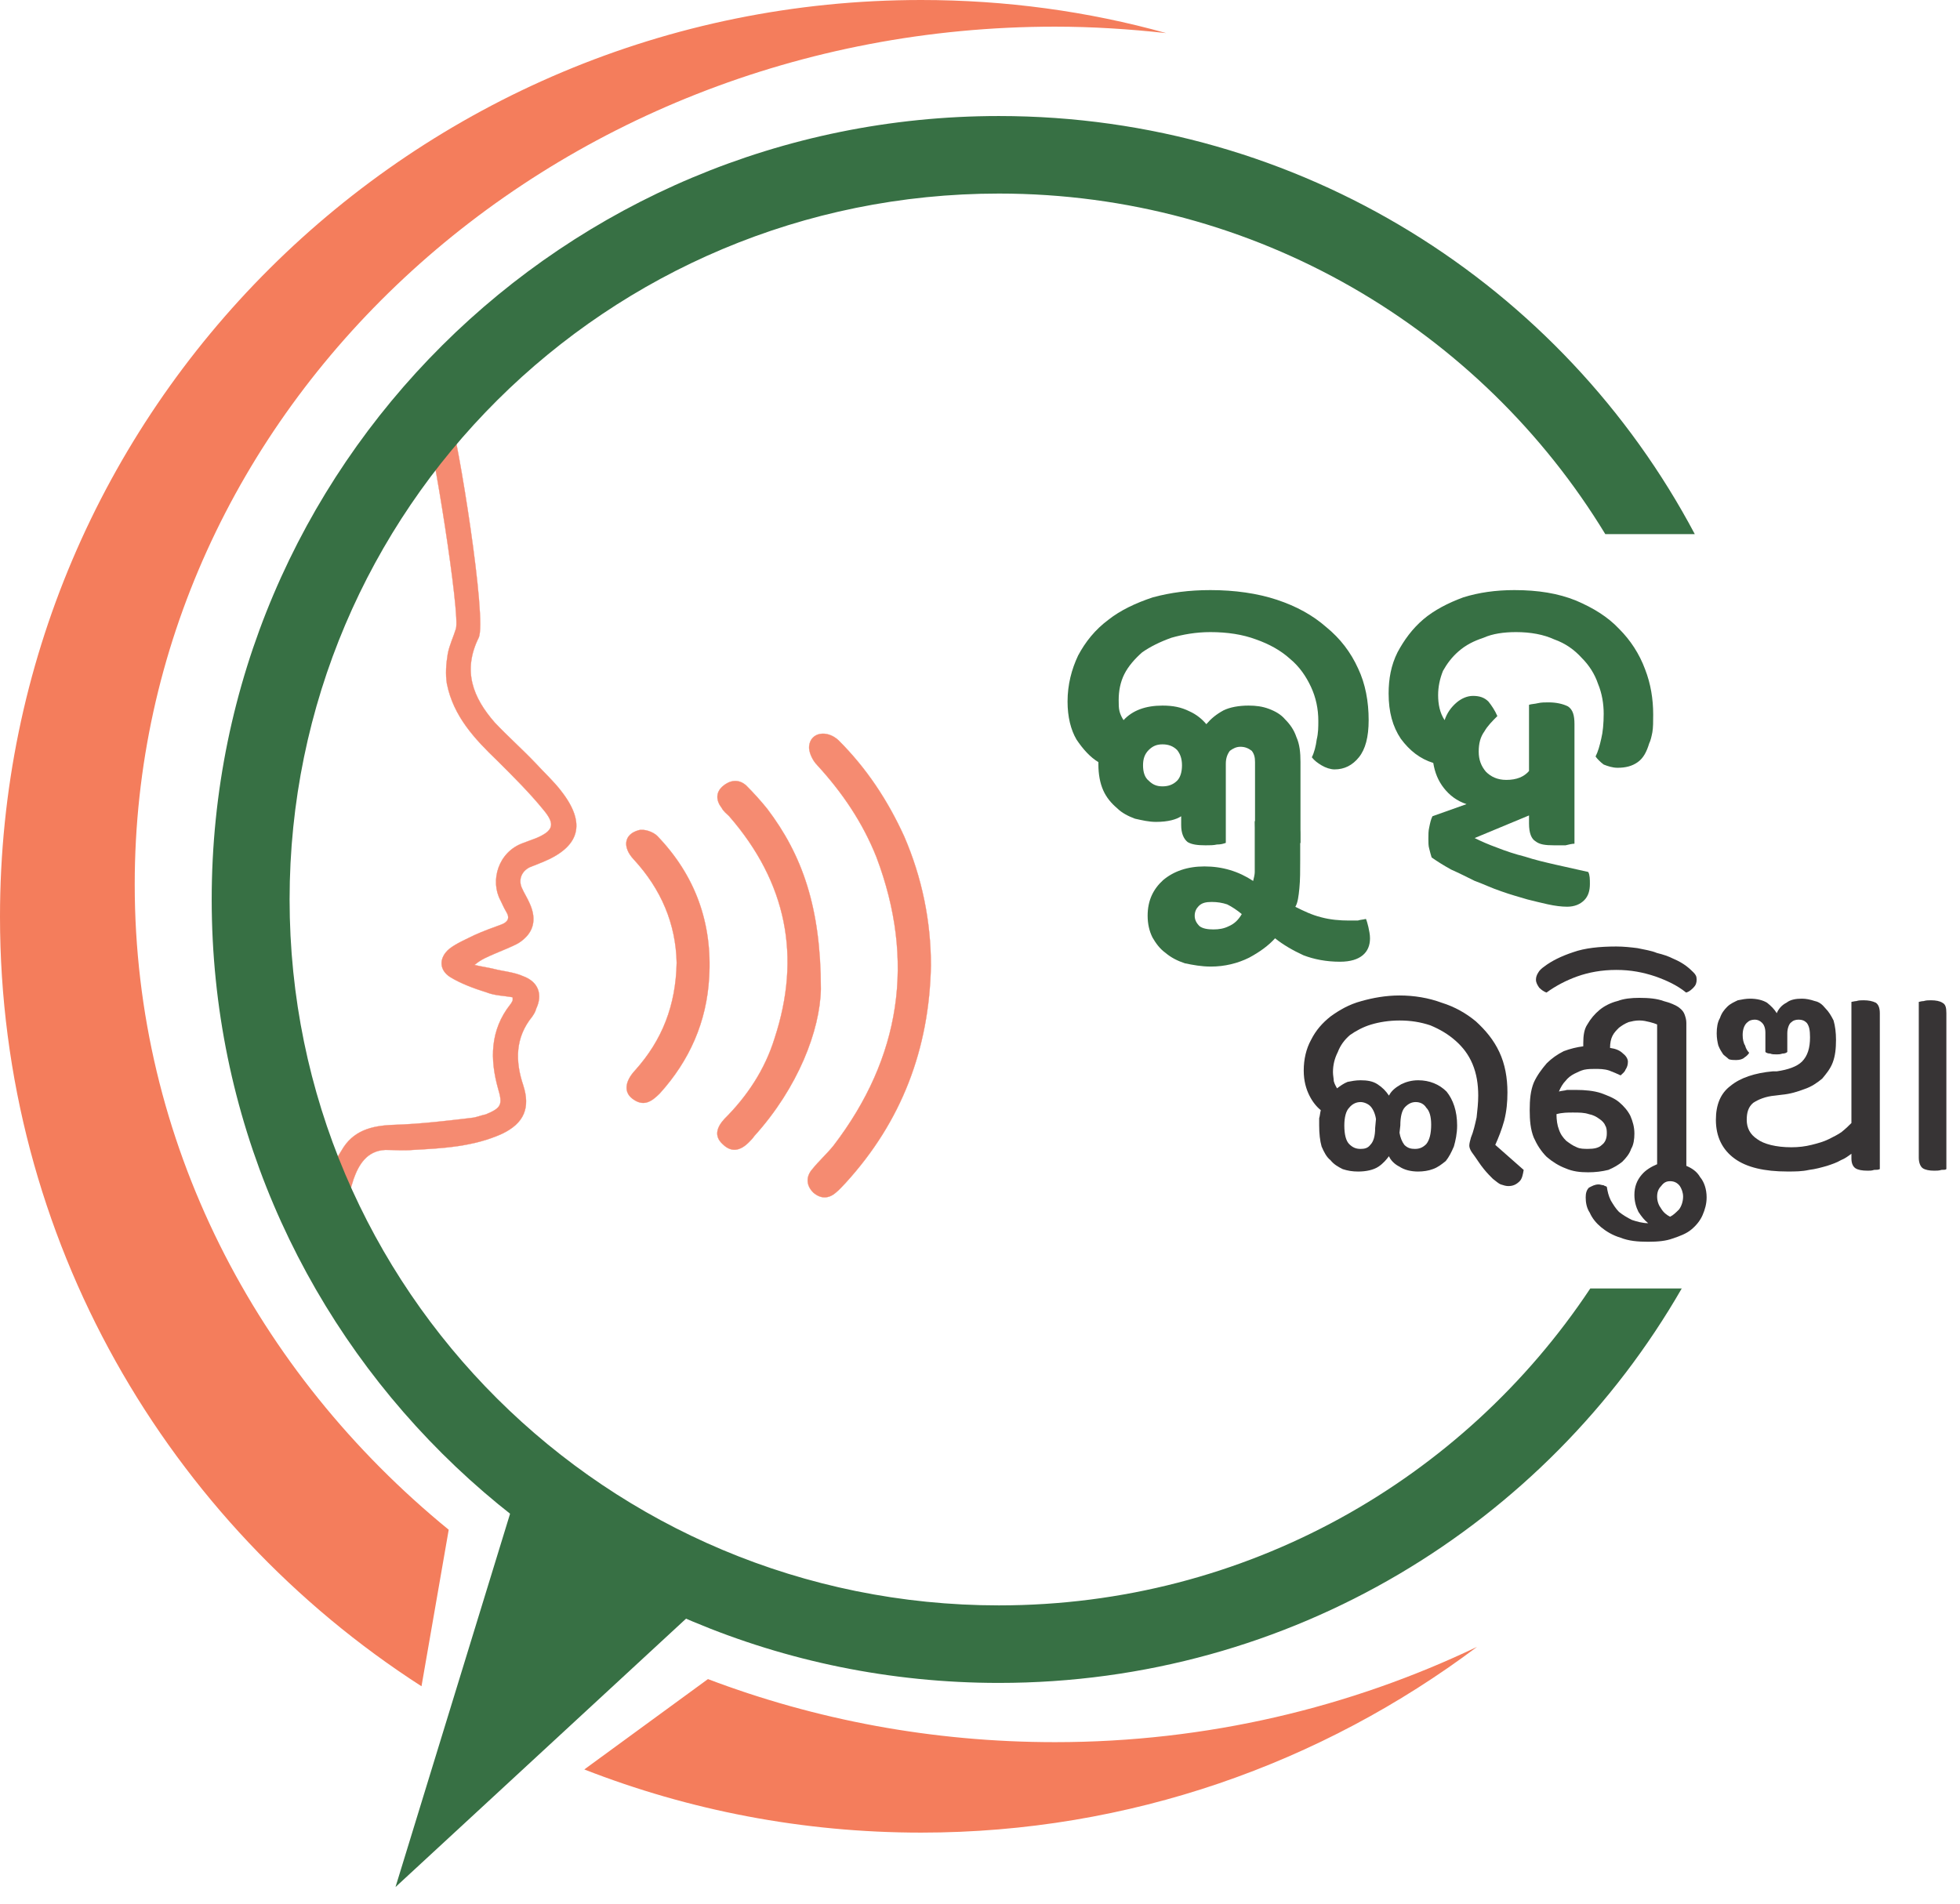 <svg width="106" height="103" viewBox="0 0 106 103" fill="none" xmlns="http://www.w3.org/2000/svg">
<path fill-rule="evenodd" clip-rule="evenodd" d="M24.347 22.575C24.742 23.58 26.366 33.585 25.883 34.502C25.005 36.293 25.576 37.735 26.761 39.089C27.463 39.832 28.253 40.531 28.999 41.317C29.438 41.798 29.965 42.279 30.36 42.803C31.721 44.55 31.369 45.817 29.307 46.647C29.087 46.735 28.868 46.822 28.648 46.909C28.209 47.128 28.034 47.565 28.209 48.002C28.341 48.307 28.517 48.569 28.648 48.875C29.043 49.749 28.868 50.492 28.034 51.016C27.639 51.234 27.156 51.409 26.761 51.584C26.366 51.759 26.015 51.89 25.664 52.196C26.015 52.283 26.366 52.327 26.717 52.414C27.244 52.545 27.814 52.589 28.297 52.807C29.131 53.113 29.351 53.812 28.999 54.555C28.956 54.73 28.868 54.861 28.78 54.992C27.858 56.128 27.858 57.395 28.297 58.705C28.692 59.928 28.341 60.758 27.156 61.326C25.62 62.025 23.952 62.113 22.328 62.2C21.845 62.244 21.318 62.2 20.836 62.2C19.826 62.244 19.387 63.03 19.124 63.773C18.773 64.865 18.509 66.001 18.246 67.137C18.114 67.53 18.07 67.923 17.5 67.88C17.017 67.792 16.798 67.443 16.929 66.875C17.193 65.783 17.456 64.69 17.763 63.598C17.895 63.118 18.202 62.681 18.465 62.244C19.08 61.152 20.089 60.89 21.274 60.846C22.723 60.802 24.171 60.627 25.62 60.453C25.839 60.409 26.059 60.322 26.278 60.278C27.112 59.928 27.2 59.754 26.936 58.88C26.497 57.307 26.497 55.734 27.595 54.336C27.639 54.293 27.683 54.205 27.727 54.118C27.727 54.118 27.727 54.074 27.727 53.943C27.244 53.856 26.761 53.856 26.322 53.681C25.62 53.463 24.918 53.2 24.347 52.851C23.732 52.458 23.732 51.803 24.303 51.322C24.698 51.016 25.225 50.798 25.664 50.579C26.146 50.361 26.629 50.186 27.112 50.011C27.463 49.88 27.595 49.662 27.375 49.312C27.244 49.094 27.156 48.875 27.068 48.701C26.497 47.652 26.936 46.079 28.297 45.599C28.517 45.511 28.78 45.424 28.999 45.337C29.921 44.943 30.053 44.594 29.394 43.808C28.648 42.89 27.77 42.016 26.893 41.143C25.664 39.963 24.522 38.74 24.171 36.992C24.084 36.468 24.127 35.9 24.215 35.376C24.303 34.895 24.522 34.458 24.654 34.021C24.918 33.322 23.381 23.711 23.03 23.012L24.347 22.575Z" fill="#F58B71" stroke="#F58B71" stroke-width="0.014"/>
<path fill-rule="evenodd" clip-rule="evenodd" d="M50.345 52.227C50.257 56.727 48.765 60.658 45.737 63.979C45.561 64.153 45.429 64.328 45.21 64.503C44.815 64.853 44.376 64.853 43.981 64.503C43.586 64.11 43.586 63.629 43.937 63.236C44.288 62.799 44.727 62.406 45.078 61.969C48.721 57.207 49.511 51.965 47.404 46.373C46.658 44.494 45.561 42.877 44.2 41.392C43.937 41.13 43.718 40.649 43.761 40.343C43.849 39.601 44.727 39.47 45.342 40.038C46.878 41.567 48.019 43.314 48.897 45.237C49.862 47.465 50.345 49.824 50.345 52.227Z" fill="#F58B71"/>
<path fill-rule="evenodd" clip-rule="evenodd" d="M50.345 52.227C50.257 56.727 48.765 60.658 45.737 63.979C45.561 64.153 45.429 64.328 45.21 64.503C44.815 64.853 44.376 64.853 43.981 64.503C43.586 64.11 43.586 63.629 43.937 63.236C44.288 62.799 44.727 62.406 45.078 61.969C48.721 57.207 49.511 51.965 47.404 46.373C46.658 44.494 45.561 42.877 44.2 41.392C43.937 41.13 43.718 40.649 43.761 40.343C43.849 39.601 44.727 39.47 45.342 40.038C46.878 41.567 48.019 43.314 48.897 45.237C49.862 47.465 50.345 49.824 50.345 52.227Z" stroke="#F58B71" stroke-width="0.014"/>
<path fill-rule="evenodd" clip-rule="evenodd" d="M44.393 53.498C44.349 55.726 43.164 58.828 40.794 61.449C40.706 61.58 40.618 61.667 40.487 61.798C40.048 62.235 39.565 62.367 39.082 61.886C38.599 61.449 38.775 60.968 39.17 60.532C40.399 59.308 41.365 57.867 41.891 56.163C43.34 51.75 42.55 47.731 39.434 44.149C39.302 44.017 39.126 43.886 39.038 43.712C38.731 43.319 38.687 42.882 39.082 42.532C39.434 42.226 39.916 42.095 40.355 42.488C40.75 42.882 41.145 43.319 41.496 43.755C43.384 46.246 44.393 49.085 44.393 53.498Z" fill="#F58B71"/>
<path fill-rule="evenodd" clip-rule="evenodd" d="M44.393 53.498C44.349 55.726 43.164 58.828 40.794 61.449C40.706 61.58 40.618 61.667 40.487 61.798C40.048 62.235 39.565 62.367 39.082 61.886C38.599 61.449 38.775 60.968 39.17 60.532C40.399 59.308 41.365 57.867 41.891 56.163C43.34 51.75 42.55 47.731 39.434 44.149C39.302 44.017 39.126 43.886 39.038 43.712C38.731 43.319 38.687 42.882 39.082 42.532C39.434 42.226 39.916 42.095 40.355 42.488C40.75 42.882 41.145 43.319 41.496 43.755C43.384 46.246 44.393 49.085 44.393 53.498Z" stroke="#F58B71" stroke-width="0.014"/>
<path fill-rule="evenodd" clip-rule="evenodd" d="M36.596 52.075C36.552 49.977 35.762 48.099 34.27 46.483C33.656 45.827 33.743 45.128 34.533 44.91C34.84 44.822 35.323 44.997 35.543 45.215C37.606 47.356 38.527 49.934 38.352 52.861C38.22 55.264 37.298 57.361 35.675 59.152C35.236 59.589 34.797 59.895 34.182 59.414C33.743 59.065 33.787 58.497 34.358 57.885C35.806 56.269 36.552 54.39 36.596 52.075Z" fill="#F58B71"/>
<path fill-rule="evenodd" clip-rule="evenodd" d="M36.596 52.075C36.552 49.977 35.762 48.099 34.27 46.483C33.656 45.827 33.743 45.128 34.533 44.91C34.84 44.822 35.323 44.997 35.543 45.215C37.606 47.356 38.527 49.934 38.352 52.861C38.22 55.264 37.298 57.361 35.675 59.152C35.236 59.589 34.797 59.895 34.182 59.414C33.743 59.065 33.787 58.497 34.358 57.885C35.806 56.269 36.552 54.39 36.596 52.075Z" stroke="#F58B71" stroke-width="0.014"/>
<path fill-rule="evenodd" clip-rule="evenodd" d="M38.287 90.824C44.078 93.023 50.415 94.235 57.059 94.235C65.266 94.235 73.035 92.356 79.882 89.08C71.499 95.371 61.097 99.128 49.817 99.128C43.387 99.128 37.242 97.916 31.6 95.711L38.287 90.824ZM24.267 82.745C13.854 74.237 7.286 61.747 7.286 47.838C7.286 22.237 29.539 1.442 57.059 1.442C59.078 1.442 61.097 1.573 63.072 1.791C58.858 0.612 54.381 0 49.817 0C22.297 0 0 22.194 0 49.586C0 67.035 9.077 82.386 22.795 91.212L24.267 82.745Z" fill="#F47D5C"/>
<path d="M28.28 79.617L21.389 102.073L39.736 85.122L28.28 79.617Z" fill="#377044"/>
<path fill-rule="evenodd" clip-rule="evenodd" d="M15.662 48.654C15.662 69.755 32.824 86.837 54.023 86.837C67.381 86.837 79.146 80.027 86.005 69.695H90.951C83.618 82.446 69.824 91.031 54.023 91.031C30.498 91.031 11.449 72.07 11.449 48.654C11.449 25.237 30.498 6.276 54.023 6.276C70.347 6.276 84.528 15.438 91.657 28.891H86.817C80.101 17.846 67.924 10.47 54.023 10.47C32.824 10.47 15.662 27.552 15.662 48.654Z" fill="#377044"/>
<path d="M65.24 39.171C65.504 38.865 65.767 38.647 66.162 38.428C66.513 38.254 66.996 38.166 67.523 38.166C67.918 38.166 68.269 38.21 68.62 38.341C68.971 38.472 69.278 38.647 69.498 38.909C69.761 39.171 69.981 39.477 70.112 39.87C70.288 40.263 70.332 40.7 70.332 41.224V45.593C70.244 45.637 70.069 45.681 69.893 45.681C69.717 45.724 69.498 45.724 69.278 45.724C68.796 45.724 68.489 45.681 68.225 45.506C68.006 45.375 67.874 45.069 67.874 44.545V41.224C67.874 40.962 67.83 40.788 67.698 40.613C67.523 40.482 67.347 40.394 67.084 40.394C66.865 40.394 66.689 40.482 66.513 40.613C66.382 40.788 66.294 41.006 66.294 41.312V45.593C66.162 45.637 66.031 45.681 65.811 45.681C65.635 45.724 65.416 45.724 65.197 45.724C64.758 45.724 64.451 45.681 64.231 45.55C64.012 45.375 63.88 45.069 63.88 44.632V44.152C63.617 44.326 63.178 44.457 62.519 44.457C62.124 44.457 61.773 44.37 61.378 44.283C61.027 44.152 60.676 43.977 60.413 43.715C60.105 43.453 59.842 43.147 59.666 42.754C59.491 42.36 59.403 41.88 59.403 41.356V41.224C58.964 40.962 58.569 40.526 58.218 40.001C57.911 39.477 57.735 38.778 57.735 37.948C57.735 37.03 57.955 36.2 58.306 35.458C58.701 34.715 59.227 34.06 59.93 33.535C60.588 33.011 61.422 32.618 62.344 32.312C63.309 32.05 64.319 31.919 65.46 31.919C66.777 31.919 68.006 32.094 69.059 32.443C70.112 32.793 70.99 33.273 71.736 33.929C72.483 34.54 73.053 35.283 73.448 36.157C73.843 36.987 74.019 37.948 74.019 38.953C74.019 39.87 73.843 40.526 73.492 40.962C73.141 41.399 72.702 41.618 72.175 41.618C71.956 41.618 71.692 41.53 71.473 41.399C71.254 41.268 71.078 41.137 70.946 40.962C71.078 40.7 71.166 40.351 71.21 40.001C71.297 39.652 71.297 39.302 71.297 38.996C71.297 38.341 71.166 37.73 70.903 37.161C70.639 36.594 70.288 36.069 69.761 35.632C69.278 35.196 68.664 34.846 67.918 34.584C67.216 34.322 66.382 34.191 65.46 34.191C64.67 34.191 63.968 34.322 63.353 34.496C62.739 34.715 62.212 34.977 61.773 35.283C61.378 35.632 61.027 36.026 60.807 36.462C60.588 36.899 60.5 37.38 60.5 37.861C60.5 38.079 60.5 38.297 60.544 38.472C60.588 38.647 60.676 38.822 60.764 38.953C61.246 38.428 61.949 38.166 62.87 38.166C63.441 38.166 63.88 38.254 64.319 38.472C64.714 38.647 65.021 38.909 65.24 39.171ZM61.817 41.399C61.817 41.749 61.905 42.055 62.124 42.229C62.344 42.448 62.563 42.535 62.87 42.535C63.178 42.535 63.441 42.448 63.66 42.229C63.836 42.055 63.924 41.749 63.924 41.399C63.924 41.05 63.836 40.788 63.66 40.569C63.441 40.351 63.178 40.263 62.87 40.263C62.563 40.263 62.344 40.351 62.124 40.569C61.905 40.788 61.817 41.05 61.817 41.399Z" fill="#377044"/>
<path d="M70.317 46.516C70.317 47.084 70.317 47.609 70.273 48.045C70.23 48.482 70.186 48.832 70.054 49.05C70.493 49.269 70.932 49.487 71.458 49.618C71.941 49.749 72.468 49.793 72.951 49.793C73.126 49.793 73.302 49.793 73.433 49.793C73.565 49.749 73.697 49.749 73.872 49.706C73.916 49.793 73.96 49.968 74.004 50.142C74.048 50.361 74.092 50.536 74.092 50.754C74.092 51.147 73.96 51.453 73.697 51.672C73.433 51.89 73.038 52.021 72.468 52.021C71.722 52.021 71.063 51.89 70.493 51.672C69.922 51.41 69.395 51.104 68.957 50.754C68.606 51.147 68.123 51.497 67.552 51.803C66.938 52.108 66.235 52.283 65.489 52.283C64.963 52.283 64.524 52.196 64.085 52.108C63.69 51.977 63.339 51.803 63.031 51.541C62.724 51.322 62.505 51.016 62.329 50.711C62.154 50.361 62.066 49.968 62.066 49.531C62.066 48.701 62.373 48.089 62.9 47.609C63.47 47.128 64.216 46.866 65.138 46.866C66.104 46.866 66.981 47.128 67.772 47.652C67.815 47.478 67.859 47.303 67.859 47.172C67.859 46.997 67.859 46.822 67.859 46.648V44.419C67.991 44.376 68.167 44.376 68.342 44.332C68.562 44.332 68.737 44.332 68.913 44.332C69.352 44.332 69.747 44.376 69.966 44.463C70.23 44.55 70.317 44.769 70.317 45.118V46.516ZM65.621 50.274C65.928 50.274 66.192 50.23 66.455 50.099C66.762 49.968 66.981 49.749 67.157 49.444C66.894 49.225 66.63 49.05 66.367 48.919C66.104 48.832 65.84 48.788 65.533 48.788C65.226 48.788 65.006 48.832 64.831 49.007C64.699 49.138 64.611 49.312 64.611 49.531C64.611 49.749 64.699 49.924 64.875 50.099C65.05 50.23 65.314 50.274 65.621 50.274Z" fill="#377044"/>
<path d="M82.692 44.108L79.751 45.331C80.102 45.506 80.497 45.681 80.98 45.855C81.419 46.03 81.946 46.205 82.472 46.336C82.999 46.511 83.57 46.642 84.14 46.773C84.711 46.904 85.325 47.035 85.896 47.166C85.984 47.341 85.984 47.559 85.984 47.821C85.984 48.171 85.896 48.477 85.676 48.695C85.457 48.914 85.15 49.045 84.755 49.045C84.448 49.045 84.096 49.001 83.701 48.914C83.306 48.826 82.955 48.739 82.604 48.651C82.165 48.52 81.682 48.389 81.2 48.215C80.673 48.04 80.234 47.821 79.751 47.647C79.312 47.428 78.873 47.21 78.478 47.035C78.083 46.816 77.732 46.598 77.425 46.38C77.381 46.249 77.337 46.074 77.293 45.899C77.249 45.768 77.249 45.55 77.249 45.375C77.249 45.156 77.249 44.938 77.293 44.763C77.337 44.545 77.381 44.326 77.469 44.152L79.312 43.496C78.785 43.322 78.391 43.016 78.083 42.623C77.776 42.229 77.6 41.792 77.513 41.268C76.81 41.05 76.24 40.613 75.757 39.958C75.318 39.302 75.099 38.516 75.099 37.511C75.099 36.725 75.23 35.982 75.581 35.283C75.933 34.628 76.371 34.016 76.986 33.492C77.556 33.011 78.303 32.618 79.137 32.312C79.971 32.05 80.892 31.919 81.902 31.919C83.175 31.919 84.272 32.094 85.237 32.487C86.159 32.88 86.949 33.361 87.564 34.016C88.178 34.628 88.661 35.37 88.968 36.2C89.275 36.987 89.407 37.817 89.407 38.647C89.407 39.04 89.407 39.346 89.363 39.608C89.319 39.827 89.275 40.045 89.188 40.22C89.056 40.657 88.88 41.006 88.573 41.224C88.266 41.443 87.915 41.53 87.476 41.53C87.213 41.53 86.949 41.443 86.73 41.355C86.554 41.224 86.379 41.05 86.291 40.919C86.423 40.657 86.51 40.351 86.598 39.958C86.686 39.608 86.73 39.127 86.73 38.603C86.73 38.079 86.642 37.511 86.423 36.987C86.247 36.462 85.94 35.982 85.545 35.589C85.15 35.152 84.667 34.802 84.052 34.584C83.482 34.322 82.78 34.191 81.99 34.191C81.331 34.191 80.717 34.278 80.234 34.496C79.707 34.671 79.268 34.89 78.873 35.239C78.522 35.545 78.259 35.895 78.039 36.288C77.864 36.725 77.776 37.161 77.776 37.598C77.776 38.079 77.864 38.559 78.127 38.953C78.259 38.559 78.478 38.254 78.785 37.992C79.049 37.773 79.356 37.642 79.663 37.642C80.014 37.642 80.278 37.729 80.497 37.948C80.673 38.166 80.848 38.428 80.98 38.734C80.717 38.996 80.453 39.258 80.278 39.564C80.058 39.87 79.971 40.22 79.971 40.657C79.971 41.093 80.102 41.443 80.366 41.749C80.629 42.011 80.98 42.186 81.463 42.186C82.034 42.186 82.428 42.011 82.692 41.705V38.123C82.823 38.079 82.999 38.079 83.175 38.035C83.35 37.992 83.57 37.992 83.745 37.992C84.184 37.992 84.535 38.079 84.799 38.21C85.062 38.385 85.15 38.691 85.15 39.171V45.637C85.018 45.637 84.843 45.681 84.667 45.724C84.448 45.724 84.228 45.724 84.052 45.724C83.57 45.724 83.262 45.681 83.043 45.506C82.823 45.375 82.692 45.069 82.692 44.545V44.108Z" fill="#377044"/>
<path d="M71.343 60.88C71.343 60.748 71.343 60.617 71.343 60.486C71.386 60.355 71.386 60.224 71.43 60.049C71.211 59.875 70.991 59.612 70.816 59.263C70.64 58.913 70.508 58.477 70.508 57.909C70.508 57.297 70.64 56.729 70.904 56.248C71.167 55.724 71.518 55.331 71.957 54.982C72.44 54.632 72.966 54.326 73.625 54.151C74.239 53.977 74.942 53.846 75.688 53.846C76.478 53.846 77.268 53.977 77.97 54.239C78.672 54.457 79.287 54.807 79.814 55.244C80.34 55.724 80.779 56.248 81.086 56.904C81.394 57.559 81.525 58.302 81.525 59.088C81.525 59.612 81.481 60.093 81.35 60.617C81.218 61.098 81.043 61.535 80.867 61.928L82.403 63.282C82.359 63.544 82.315 63.763 82.184 63.894C82.008 64.069 81.832 64.156 81.569 64.156C81.438 64.156 81.306 64.112 81.174 64.069C81.043 64.025 80.911 63.894 80.735 63.763C80.603 63.632 80.428 63.457 80.252 63.239C80.033 62.977 79.857 62.671 79.594 62.321C79.506 62.19 79.462 62.059 79.462 61.972C79.462 61.841 79.506 61.709 79.55 61.535C79.682 61.229 79.77 60.836 79.857 60.443C79.901 60.049 79.945 59.656 79.945 59.263C79.945 58.651 79.857 58.083 79.638 57.559C79.418 57.035 79.111 56.642 78.716 56.292C78.321 55.943 77.882 55.681 77.356 55.462C76.829 55.287 76.302 55.2 75.688 55.2C75.117 55.2 74.59 55.287 74.151 55.419C73.713 55.55 73.318 55.768 73.01 55.986C72.703 56.248 72.484 56.554 72.352 56.904C72.176 57.253 72.089 57.603 72.089 57.996C72.089 58.171 72.132 58.346 72.132 58.477C72.176 58.651 72.264 58.782 72.308 58.87C72.484 58.739 72.659 58.608 72.879 58.52C73.098 58.477 73.318 58.433 73.581 58.433C73.932 58.433 74.239 58.477 74.503 58.651C74.766 58.826 74.942 59.001 75.117 59.263C75.249 59.001 75.468 58.826 75.775 58.651C76.039 58.52 76.346 58.433 76.697 58.433C77.312 58.433 77.838 58.651 78.233 59.045C78.585 59.481 78.804 60.093 78.804 60.88C78.804 61.316 78.716 61.709 78.628 62.015C78.497 62.321 78.365 62.583 78.189 62.802C77.97 62.977 77.751 63.151 77.487 63.239C77.268 63.326 76.961 63.37 76.697 63.37C76.302 63.37 75.951 63.282 75.688 63.108C75.424 62.977 75.205 62.758 75.117 62.54C74.986 62.714 74.81 62.933 74.546 63.108C74.283 63.282 73.888 63.37 73.449 63.37C73.142 63.37 72.879 63.326 72.615 63.239C72.352 63.108 72.132 62.977 71.957 62.758C71.737 62.583 71.606 62.321 71.474 62.015C71.386 61.709 71.343 61.316 71.343 60.88ZM75.688 61.273C75.732 61.535 75.819 61.753 75.951 61.928C76.127 62.103 76.302 62.146 76.522 62.146C76.785 62.146 76.961 62.059 77.136 61.884C77.312 61.666 77.4 61.316 77.4 60.836C77.4 60.399 77.312 60.093 77.136 59.918C77.004 59.7 76.785 59.612 76.566 59.612C76.346 59.612 76.171 59.7 75.995 59.875C75.819 60.049 75.732 60.399 75.732 60.88L75.688 61.273ZM74.415 60.53C74.371 60.224 74.239 59.962 74.108 59.831C73.976 59.7 73.757 59.612 73.581 59.612C73.362 59.612 73.142 59.7 72.966 59.918C72.791 60.093 72.703 60.443 72.703 60.88C72.703 61.36 72.791 61.709 72.966 61.884C73.142 62.059 73.318 62.146 73.581 62.146C73.8 62.146 73.976 62.103 74.108 61.928C74.283 61.753 74.371 61.447 74.371 61.011L74.415 60.53Z" fill="#373435"/>
<path d="M86.899 64.198C86.943 64.46 86.987 64.678 87.118 64.94C87.25 65.159 87.382 65.377 87.557 65.552C87.776 65.727 87.996 65.858 88.259 65.989C88.523 66.076 88.83 66.164 89.137 66.164C88.918 65.989 88.786 65.814 88.61 65.552C88.479 65.29 88.391 64.984 88.391 64.635C88.391 64.198 88.523 63.848 88.786 63.542C89.005 63.28 89.313 63.105 89.62 62.974V55.416C89.532 55.373 89.4 55.329 89.225 55.285C89.049 55.242 88.874 55.198 88.654 55.198C88.435 55.198 88.259 55.242 88.084 55.285C87.864 55.373 87.733 55.46 87.557 55.591C87.425 55.722 87.294 55.853 87.206 56.028C87.118 56.203 87.074 56.421 87.074 56.683C87.382 56.727 87.601 56.814 87.776 56.989C87.952 57.12 88.04 57.295 88.04 57.426C88.04 57.601 87.996 57.732 87.908 57.863C87.864 57.994 87.733 58.081 87.645 58.169C87.469 58.081 87.25 57.994 87.03 57.907C86.767 57.819 86.504 57.819 86.24 57.819C86.065 57.819 85.889 57.819 85.67 57.863C85.494 57.907 85.319 57.994 85.143 58.081C84.968 58.169 84.792 58.3 84.66 58.474C84.528 58.605 84.397 58.824 84.309 59.042C84.441 58.999 84.616 58.999 84.748 58.955C84.924 58.955 85.055 58.955 85.231 58.955C85.714 58.955 86.196 58.999 86.591 59.13C86.943 59.261 87.294 59.392 87.557 59.61C87.82 59.829 88.04 60.091 88.171 60.353C88.303 60.659 88.391 60.965 88.391 61.314C88.391 61.62 88.347 61.926 88.215 62.144C88.128 62.406 87.952 62.625 87.733 62.843C87.513 63.018 87.294 63.149 86.987 63.28C86.635 63.367 86.284 63.411 85.889 63.411C85.45 63.411 85.055 63.367 84.66 63.193C84.309 63.062 83.958 62.843 83.651 62.581C83.344 62.275 83.124 61.926 82.948 61.533C82.773 61.096 82.729 60.615 82.729 60.047C82.729 59.479 82.773 58.999 82.948 58.562C83.124 58.169 83.387 57.819 83.651 57.513C83.914 57.251 84.221 57.033 84.572 56.858C84.924 56.727 85.275 56.64 85.626 56.596V56.421C85.626 56.028 85.67 55.678 85.845 55.416C86.021 55.111 86.24 54.848 86.504 54.63C86.767 54.411 87.118 54.237 87.469 54.149C87.82 54.018 88.215 53.975 88.654 53.975C89.181 53.975 89.62 54.018 89.971 54.149C90.322 54.237 90.629 54.368 90.805 54.499C90.981 54.63 91.068 54.761 91.112 54.892C91.156 55.023 91.2 55.154 91.2 55.329V63.062C91.507 63.193 91.771 63.367 91.946 63.673C92.166 63.935 92.297 64.329 92.297 64.766C92.297 65.115 92.21 65.421 92.078 65.727C91.946 66.032 91.727 66.295 91.463 66.513C91.2 66.731 90.849 66.863 90.454 66.994C90.103 67.125 89.664 67.168 89.137 67.168C88.567 67.168 88.084 67.125 87.645 66.95C87.206 66.819 86.855 66.6 86.591 66.382C86.328 66.164 86.109 65.901 85.977 65.596C85.801 65.334 85.757 65.028 85.757 64.766C85.757 64.547 85.801 64.372 85.933 64.241C86.109 64.154 86.24 64.067 86.46 64.067C86.547 64.067 86.635 64.11 86.723 64.11C86.767 64.154 86.855 64.154 86.899 64.198ZM85.055 60.178C84.792 60.178 84.485 60.178 84.177 60.266C84.177 60.572 84.221 60.877 84.309 61.096C84.397 61.358 84.528 61.533 84.704 61.707C84.88 61.839 85.055 61.969 85.275 62.057C85.45 62.144 85.67 62.144 85.889 62.144C86.196 62.144 86.46 62.101 86.635 61.926C86.811 61.795 86.899 61.576 86.899 61.314C86.899 61.183 86.899 61.008 86.811 60.877C86.767 60.746 86.635 60.615 86.504 60.528C86.328 60.397 86.153 60.309 85.933 60.266C85.67 60.178 85.406 60.178 85.055 60.178ZM89.62 64.722C89.62 64.984 89.708 65.202 89.839 65.377C89.971 65.596 90.147 65.727 90.322 65.814C90.498 65.727 90.629 65.596 90.805 65.421C90.937 65.246 91.025 64.984 91.025 64.722C91.025 64.503 90.937 64.285 90.849 64.154C90.717 63.979 90.542 63.892 90.322 63.892C90.103 63.892 89.971 63.979 89.839 64.154C89.708 64.285 89.62 64.46 89.62 64.722Z" fill="#373435"/>
<path d="M87.412 51.197C87.807 51.197 88.202 51.241 88.553 51.285C88.948 51.372 89.299 51.416 89.607 51.547C89.958 51.634 90.221 51.721 90.484 51.853C90.792 51.984 91.011 52.115 91.187 52.246C91.362 52.377 91.494 52.508 91.582 52.595C91.713 52.726 91.757 52.814 91.757 52.989C91.757 53.163 91.713 53.294 91.582 53.425C91.494 53.513 91.362 53.644 91.187 53.688C90.704 53.294 90.133 53.032 89.519 52.814C88.861 52.595 88.202 52.464 87.412 52.464C86.622 52.464 85.92 52.595 85.305 52.814C84.691 53.032 84.12 53.338 83.638 53.688C83.506 53.644 83.374 53.556 83.243 53.425C83.155 53.294 83.067 53.163 83.067 52.989C83.067 52.857 83.111 52.726 83.199 52.595C83.243 52.508 83.374 52.377 83.506 52.289C83.901 51.984 84.427 51.721 85.086 51.503C85.7 51.285 86.49 51.197 87.412 51.197Z" fill="#373435"/>
<path d="M105.263 63.237C105.219 63.28 105.132 63.28 105 63.28C104.868 63.324 104.737 63.324 104.605 63.324C104.341 63.324 104.122 63.28 103.99 63.193C103.859 63.106 103.771 62.887 103.771 62.625V54.193C103.815 54.193 103.903 54.15 104.034 54.15C104.166 54.106 104.298 54.106 104.429 54.106C104.693 54.106 104.912 54.15 105.044 54.237C105.219 54.324 105.263 54.499 105.263 54.805V63.237ZM92.842 55.897C92.842 55.591 92.886 55.285 93.018 55.067C93.105 54.805 93.237 54.63 93.413 54.455C93.588 54.281 93.808 54.193 93.983 54.106C94.203 54.062 94.422 54.019 94.641 54.019C95.037 54.019 95.344 54.106 95.563 54.237C95.783 54.412 95.958 54.587 96.09 54.805C96.178 54.587 96.353 54.368 96.617 54.237C96.836 54.062 97.143 54.019 97.451 54.019C97.67 54.019 97.889 54.062 98.153 54.15C98.372 54.193 98.548 54.324 98.723 54.543C98.899 54.718 99.031 54.936 99.162 55.198C99.25 55.504 99.294 55.853 99.294 56.247C99.294 56.727 99.25 57.12 99.118 57.47C98.987 57.819 98.767 58.081 98.548 58.344C98.284 58.562 97.977 58.781 97.582 58.912C97.231 59.043 96.836 59.174 96.353 59.217L96.002 59.261C95.475 59.305 95.08 59.48 94.817 59.654C94.554 59.873 94.466 60.179 94.466 60.572C94.466 61.009 94.641 61.358 95.037 61.62C95.388 61.882 96.046 62.057 96.88 62.057C97.275 62.057 97.626 62.014 97.977 61.926C98.328 61.839 98.636 61.751 98.899 61.62C99.162 61.489 99.426 61.358 99.601 61.227C99.821 61.052 99.996 60.878 100.128 60.746V54.193C100.172 54.193 100.304 54.15 100.391 54.15C100.523 54.106 100.655 54.106 100.786 54.106C101.05 54.106 101.269 54.15 101.445 54.237C101.576 54.324 101.664 54.499 101.664 54.805V63.237C101.576 63.28 101.489 63.28 101.357 63.28C101.225 63.324 101.137 63.324 101.006 63.324C100.699 63.324 100.479 63.28 100.347 63.193C100.216 63.106 100.128 62.931 100.128 62.669V62.407C99.952 62.538 99.777 62.669 99.557 62.756C99.338 62.887 99.075 62.975 98.811 63.062C98.504 63.149 98.197 63.237 97.846 63.28C97.451 63.368 97.099 63.368 96.66 63.368C95.432 63.368 94.466 63.149 93.808 62.669C93.149 62.188 92.798 61.489 92.798 60.572C92.798 59.742 93.061 59.13 93.588 58.737C94.115 58.3 94.905 58.038 95.871 57.95H96.09C96.704 57.863 97.187 57.688 97.451 57.426C97.758 57.12 97.889 56.684 97.889 56.116C97.889 55.722 97.846 55.504 97.714 55.329C97.582 55.198 97.451 55.154 97.275 55.154C97.099 55.154 96.968 55.198 96.836 55.329C96.748 55.417 96.66 55.635 96.66 55.897V56.902C96.617 56.946 96.529 56.989 96.397 56.989C96.266 57.033 96.178 57.033 96.09 57.033C95.958 57.033 95.827 57.033 95.739 56.989C95.607 56.989 95.519 56.946 95.475 56.902V55.853C95.475 55.591 95.388 55.417 95.3 55.329C95.168 55.198 95.037 55.154 94.905 55.154C94.729 55.154 94.598 55.198 94.466 55.329C94.334 55.46 94.246 55.679 94.246 55.984C94.246 56.203 94.29 56.421 94.378 56.553C94.422 56.727 94.51 56.858 94.598 56.946C94.554 57.033 94.466 57.12 94.334 57.208C94.246 57.295 94.071 57.339 93.895 57.339C93.764 57.339 93.632 57.339 93.5 57.295C93.413 57.208 93.281 57.12 93.193 57.033C93.105 56.902 93.018 56.771 92.93 56.553C92.886 56.378 92.842 56.159 92.842 55.897Z" fill="#373435"/>
</svg>
